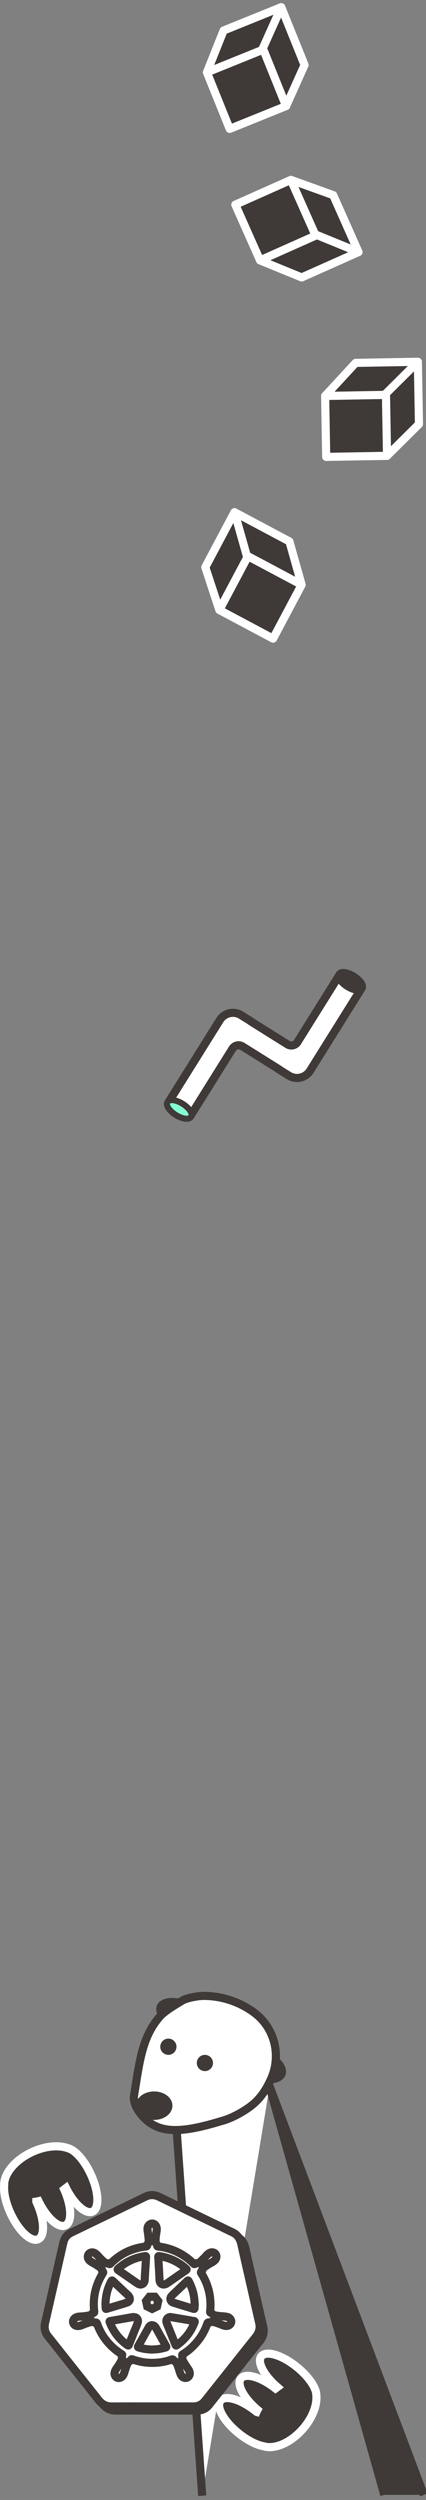 <?xml version="1.0" encoding="UTF-8"?>
<svg width="105px" height="615px" viewBox="0 0 105 615" version="1.1" xmlns="http://www.w3.org/2000/svg" xmlns:xlink="http://www.w3.org/1999/xlink">
    <rect x="0" y="0" width="105" height="615" fill="#808080" stroke="none"/>
    <!-- Generator: Sketch 49 (51002) - http://www.bohemiancoding.com/sketch -->
    <title>Group</title>
    <desc>Created with Sketch.</desc>
    <defs></defs>
    <g id="Welcome" stroke="none" stroke-width="1" fill="none" fill-rule="evenodd">
        <g id="Mobile-Portrait" transform="translate(-255, -82)">
            <g id="Group" transform="translate(256, 83)">
                <g id="Page-1" transform="translate(72.183, 55.183) rotate(66) translate(-72.183, -55.183) translate(60.683, 43.683)">
                    <polygon id="Fill-1" fill="#3F3A37" points="0 23 15 23 15 8 0 8"></polygon>
                    <polygon id="Stroke-2" stroke="#FFFFFF" stroke-width="2" stroke-linecap="round" stroke-linejoin="round" points="0 23 15 23 15 8 0 8"></polygon>
                    <polygon id="Fill-4" fill="#3F3A37" points="7.667 0 0 8 15.334 8 23 0"></polygon>
                    <polygon id="Stroke-5" stroke="#FFFFFF" stroke-width="2" stroke-linecap="round" stroke-linejoin="round" points="23 0 15.333 8 0 8 7.667 0"></polygon>
                    <polygon id="Fill-7" fill="#3F3A37" points="23 0 23 15.333 15 23 15 7.667"></polygon>
                    <polygon id="Stroke-8" stroke="#FFFFFF" stroke-width="2" stroke-linejoin="round" points="23 0 23 15.333 15 23 15 7.667"></polygon>
                </g>
                <g id="Page-1-Copy" transform="translate(61.971, 15.739) rotate(-22) translate(-61.971, -15.739) translate(50.471, 4.239)">
                    <polygon id="Fill-1" fill="#3F3A37" points="0 23 15 23 15 8 0 8"></polygon>
                    <polygon id="Stroke-2" stroke="#FFFFFF" stroke-width="2" stroke-linecap="round" stroke-linejoin="round" points="0 23 15 23 15 8 0 8"></polygon>
                    <polygon id="Fill-4" fill="#3F3A37" points="7.667 0 0 8 15.334 8 23 0"></polygon>
                    <polygon id="Stroke-5" stroke="#FFFFFF" stroke-width="2" stroke-linecap="round" stroke-linejoin="round" points="23 0 15.333 8 0 8 7.667 0"></polygon>
                    <polygon id="Fill-7" fill="#3F3A37" points="23 0 23 15.333 15 23 15 7.667"></polygon>
                    <polygon id="Stroke-8" stroke="#FFFFFF" stroke-width="2" stroke-linejoin="round" points="23 0 23 15.333 15 23 15 7.667"></polygon>
                </g>
                <g id="Page-1-Copy-3" transform="translate(61.553, 140.553) rotate(-62) translate(-61.553, -140.553) translate(50.053, 129.053)">
                    <polygon id="Fill-1" fill="#3F3A37" points="0 23 15 23 15 8 0 8"></polygon>
                    <polygon id="Stroke-2" stroke="#FFFFFF" stroke-width="2" stroke-linecap="round" stroke-linejoin="round" points="0 23 15 23 15 8 0 8"></polygon>
                    <polygon id="Fill-4" fill="#3F3A37" points="7.667 0 0 8 15.334 8 23 0"></polygon>
                    <polygon id="Stroke-5" stroke="#FFFFFF" stroke-width="2" stroke-linecap="round" stroke-linejoin="round" points="23 0 15.333 8 0 8 7.667 0"></polygon>
                    <polygon id="Fill-7" fill="#3F3A37" points="23 0 23 15.333 15 23 15 7.667"></polygon>
                    <polygon id="Stroke-8" stroke="#FFFFFF" stroke-width="2" stroke-linejoin="round" points="23 0 23 15.333 15 23 15 7.667"></polygon>
                </g>
                <g id="Page-1-Copy-4" transform="translate(90.699, 99.699) rotate(-1) translate(-90.699, -99.699) translate(79.199, 88.199)">
                    <polygon id="Fill-1" fill="#3F3A37" points="0 23 15 23 15 8 0 8"></polygon>
                    <polygon id="Stroke-2" stroke="#FFFFFF" stroke-width="2" stroke-linecap="round" stroke-linejoin="round" points="0 23 15 23 15 8 0 8"></polygon>
                    <polygon id="Fill-4" fill="#3F3A37" points="7.667 0 0 8 15.334 8 23 0"></polygon>
                    <polygon id="Stroke-5" stroke="#FFFFFF" stroke-width="2" stroke-linecap="round" stroke-linejoin="round" points="23 0 15.333 8 0 8 7.667 0"></polygon>
                    <polygon id="Fill-7" fill="#3F3A37" points="23 0 23 15.333 15 23 15 7.667"></polygon>
                    <polygon id="Stroke-8" stroke="#FFFFFF" stroke-width="2" stroke-linejoin="round" points="23 0 23 15.333 15 23 15 7.667"></polygon>
                </g>
                <g id="Page-1" transform="translate(63.942, 256.531) rotate(117) translate(-63.942, -256.531) translate(38.442, 241.531)">
                    <path d="M48.355,29.676 C47.603,29.61 47.122,28.134 47.276,26.385 C47.429,24.637 48.162,23.268 48.914,23.334 C49.666,23.401 50.147,24.876 49.994,26.625 C49.839,28.373 49.107,29.742 48.355,29.676" id="Fill-1" fill="#FFFFFF"></path>
                    <path d="M48.355,29.676 C47.603,29.61 47.122,28.134 47.276,26.385 C47.429,24.637 48.162,23.268 48.914,23.334 C49.666,23.401 50.147,24.876 49.994,26.625 C49.839,28.373 49.107,29.742 48.355,29.676 Z" id="Stroke-3" stroke="#3F3A37" stroke-width="2" stroke-linecap="round" stroke-linejoin="round"></path>
                    <path d="M48.355,29.676 L24.501,27.576 C22.427,27.393 20.874,25.54 21.056,23.465 L21.322,20.449 C21.317,20.503 21.321,20.567 21.334,20.623 L22.269,9.996 C22.278,9.896 22.279,9.787 22.268,9.695 C22.198,8.84 21.529,8.142 20.65,8.065 L1.109,6.344 C1.861,6.41 2.592,5.041 2.747,3.293 C2.901,1.544 2.418,0.069 1.667,0.003 L25.521,2.102 C27.595,2.285 29.149,4.138 28.966,6.213 L28.701,9.23 C28.706,9.175 28.702,9.111 28.688,9.055 L27.752,19.681 C27.744,19.781 27.744,19.891 27.753,19.983 C27.825,20.839 28.494,21.536 29.373,21.614 L48.914,23.334 C48.162,23.268 47.429,24.637 47.276,26.385 C47.122,28.134 47.603,29.61 48.355,29.676" id="Fill-5" fill="#FFFFFF"></path>
                    <path d="M48.355,29.676 L24.501,27.576 C22.427,27.393 20.874,25.54 21.056,23.465 L21.322,20.449 C21.317,20.503 21.321,20.567 21.334,20.623 L22.269,9.996 C22.278,9.896 22.279,9.787 22.268,9.695 C22.198,8.84 21.529,8.142 20.65,8.065 L1.109,6.344 C1.861,6.41 2.592,5.041 2.747,3.293 C2.901,1.544 2.418,0.069 1.667,0.003 L25.521,2.102 C27.595,2.285 29.149,4.138 28.966,6.213 L28.701,9.23 C28.706,9.175 28.702,9.111 28.688,9.055 L27.752,19.681 C27.744,19.781 27.744,19.891 27.753,19.983 C27.825,20.839 28.494,21.536 29.373,21.614 L48.914,23.334 C48.162,23.268 47.429,24.637 47.276,26.385 C47.122,28.134 47.603,29.61 48.355,29.676 Z" id="Stroke-7" stroke="#3F3A37" stroke-width="2" stroke-linecap="round" stroke-linejoin="round"></path>
                    <path d="M48.355,29.676 C47.603,29.61 47.122,28.134 47.276,26.385 C47.429,24.637 48.162,23.268 48.914,23.334 C49.666,23.401 50.147,24.876 49.994,26.625 C49.839,28.373 49.107,29.742 48.355,29.676" id="Fill-9" fill="#86FED4"></path>
                    <path d="M48.355,29.676 C47.603,29.61 47.122,28.134 47.276,26.385 C47.429,24.637 48.162,23.268 48.914,23.334 C49.666,23.401 50.147,24.876 49.994,26.625 C49.839,28.373 49.107,29.742 48.355,29.676 Z" id="Stroke-11" stroke="#3F3A37"></path>
                    <path d="M1.109,6.344 C0.357,6.278 -0.125,4.802 0.029,3.054 C0.183,1.305 0.915,-0.064 1.667,0.003 C2.419,0.069 2.901,1.544 2.747,3.293 C2.592,5.041 1.861,6.41 1.109,6.344" id="Fill-13" fill="#3F3A37"></path>
                    <path d="M1.109,6.344 C0.357,6.278 -0.125,4.802 0.029,3.054 C0.183,1.305 0.915,-0.064 1.667,0.003 C2.419,0.069 2.901,1.544 2.747,3.293 C2.592,5.041 1.861,6.41 1.109,6.344 Z" id="Stroke-15" stroke="#3F3A37" stroke-width="2"></path>
                </g>
                <g id="Page-1" transform="translate(0, 490)">
                    <path d="M21.812,53.055 C20.138,53.835 17.267,51.266 15.277,47.266 C15.131,47.38 14.979,47.5 14.827,47.614 C16.672,51.755 16.811,55.667 15.119,56.46 C13.414,57.253 10.491,54.595 8.495,50.499 C8.311,50.544 8.134,50.582 7.956,50.607 C7.956,50.613 7.963,50.62 7.963,50.626 C9.959,54.913 10.162,59.047 8.419,59.859 C6.669,60.677 3.64,57.861 1.643,53.575 C0.42,50.956 -0.132,48.394 0.027,46.613 C-0.081,43.791 2.645,40.392 6.847,38.432 C10.112,36.904 13.445,36.626 15.759,37.468 C15.797,37.475 15.829,37.488 15.86,37.501 C17.584,38.002 19.79,40.456 21.355,43.822 C23.353,48.103 23.562,52.237 21.812,53.055" id="Fill-1" fill="#3F3A37"></path>
                    <path d="M21.812,53.055 C20.138,53.835 17.267,51.266 15.277,47.266 C15.131,47.38 14.979,47.5 14.827,47.614 C16.672,51.755 16.811,55.667 15.119,56.46 C13.414,57.253 10.491,54.595 8.495,50.499 C8.311,50.544 8.134,50.582 7.956,50.607 C7.956,50.613 7.963,50.62 7.963,50.626 C9.959,54.913 10.162,59.047 8.419,59.859 C6.669,60.677 3.64,57.861 1.643,53.575 C0.42,50.956 -0.132,48.394 0.027,46.613 C-0.081,43.791 2.645,40.392 6.847,38.432 C10.112,36.904 13.445,36.626 15.759,37.468 C15.797,37.475 15.829,37.488 15.86,37.501 C17.584,38.002 19.79,40.456 21.355,43.822 C23.353,48.103 23.562,52.237 21.812,53.055 Z" id="Stroke-3" stroke="#FFFFFF" stroke-width="2"></path>
                    <path d="M63.447,88.603 C62.256,89.985 63.999,93.345 67.358,96.236 C67.21,96.345 67.054,96.458 66.903,96.573 C63.371,93.785 59.617,92.664 58.41,94.061 C57.199,95.471 59.015,98.901 62.464,101.822 C62.374,101.984 62.29,102.142 62.22,102.303 C62.214,102.301 62.209,102.294 62.203,102.293 C58.569,99.323 54.616,98.087 53.378,99.527 C52.131,100.972 54.072,104.544 57.706,107.513 C59.925,109.33 62.263,110.498 64.031,110.8 C66.736,111.615 70.737,109.901 73.726,106.429 C76.054,103.733 77.19,100.657 76.974,98.259 C76.978,98.221 76.974,98.189 76.97,98.156 C76.932,96.401 75.127,93.698 72.273,91.369 C68.645,88.401 64.694,87.158 63.447,88.603" id="Fill-5" fill="#3F3A37"></path>
                    <path d="M63.447,88.603 C62.256,89.985 63.999,93.345 67.358,96.236 C67.21,96.345 67.054,96.458 66.903,96.573 C63.371,93.785 59.617,92.664 58.41,94.061 C57.199,95.471 59.015,98.901 62.464,101.822 C62.374,101.984 62.29,102.142 62.22,102.303 C62.214,102.301 62.209,102.294 62.203,102.293 C58.569,99.323 54.616,98.087 53.378,99.527 C52.131,100.972 54.072,104.544 57.706,107.513 C59.925,109.33 62.263,110.498 64.031,110.8 C66.736,111.615 70.737,109.901 73.726,106.429 C76.054,103.733 77.19,100.657 76.974,98.259 C76.978,98.221 76.974,98.189 76.97,98.156 C76.932,96.401 75.127,93.698 72.273,91.369 C68.645,88.401 64.694,87.158 63.447,88.603 Z" id="Stroke-7" stroke="#FFFFFF" stroke-width="2"></path>
                    <g id="Group-12" transform="translate(42, 21)">
                        <polyline id="Fill-9" fill="#FFFFFF" points="6.835 101.952 0.546 11.997 23.547 0.693"></polyline>
                        <polyline id="Stroke-11" stroke="#3F3A37" stroke-width="2" stroke-linejoin="round" points="6.835 101.952 0.546 11.997 23.547 0.693"></polyline>
                    </g>
                    <path d="M66.999,15.007 C66.98,16.933 66.547,18.872 65.682,20.691 C65.6,20.873 65.51,21.055 65.421,21.231 C64.143,23.815 62.68,25.904 59.869,27.781 C56.295,30.164 53.724,30.742 53.719,30.742 C44.197,33.634 38.658,34.079 34.637,30.114 C32.73,28.232 31.782,26.13 32.042,24.518 C33.366,16.311 34.002,10.038 38.454,5.019 L38.473,5 C39.662,3.67 42.467,2.026 43.994,1.117 C44.058,1.079 44.127,1.041 44.204,1.004 C45.183,0.539 47.498,0 49.267,0 C53.788,0 58.311,1.562 61.809,4.234 C65.25,6.857 67.056,10.897 66.999,15.007" id="Fill-13" fill="#FFFFFF"></path>
                    <path d="M66.999,15.007 C66.98,16.933 66.547,18.872 65.682,20.691 C65.6,20.873 65.51,21.055 65.421,21.231 C64.143,23.815 62.68,25.904 59.869,27.781 C56.295,30.164 53.724,30.742 53.719,30.742 C44.197,33.634 38.658,34.079 34.637,30.114 C32.73,28.232 31.782,26.13 32.042,24.518 C33.366,16.311 34.002,10.038 38.454,5.019 L38.473,5 C39.662,3.67 42.467,2.026 43.994,1.117 C44.058,1.079 44.127,1.041 44.204,1.004 C45.183,0.539 47.498,0 49.267,0 C53.788,0 58.311,1.562 61.809,4.234 C65.25,6.857 67.056,10.897 66.999,15.007 Z" id="Stroke-15" stroke="#3F3A37" stroke-width="2" stroke-linejoin="round"></path>
                    <path d="M44,1.381 C43.929,1.414 43.864,1.449 43.804,1.483 C42.383,2.307 39.771,3.795 38.664,5 C38.048,4.148 37.828,3.273 38.142,2.529 C38.77,1.045 41.287,0.597 44,1.381" id="Fill-17" fill="#3F3A37"></path>
                    <path d="M44,1.381 C43.929,1.414 43.864,1.449 43.804,1.483 C42.383,2.307 39.771,3.795 38.664,5 C38.048,4.148 37.828,3.273 38.142,2.529 C38.77,1.045 41.287,0.597 44,1.381 Z" id="Stroke-19" stroke="#3F3A37"></path>
                    <path d="M68.853,19.374 C68.381,20.533 66.869,21.1 65,20.985 C65.085,20.817 65.17,20.642 65.248,20.466 C66.07,18.717 66.482,16.853 66.5,15 C68.393,16.303 69.397,18.041 68.853,19.374" id="Fill-21" fill="#3F3A37"></path>
                    <path d="M68.853,19.374 C68.381,20.533 66.869,21.1 65,20.985 C65.085,20.817 65.17,20.642 65.248,20.466 C66.07,18.717 66.482,16.853 66.5,15 C68.393,16.303 69.397,18.041 68.853,19.374 Z" id="Stroke-23" stroke="#3F3A37"></path>
                    <path d="M42,12.5 C42,13.328 41.328,14 40.5,14 C39.671,14 39,13.328 39,12.5 C39,11.671 39.671,11 40.5,11 C41.328,11 42,11.671 42,12.5" id="Fill-25" fill="#3F3A37"></path>
                    <path d="M42,12.5 C42,13.328 41.328,14 40.5,14 C39.671,14 39,13.328 39,12.5 C39,11.671 39.671,11 40.5,11 C41.328,11 42,11.671 42,12.5 Z" id="Stroke-27" stroke="#3F3A37"></path>
                    <path d="M41,27 C41,28.657 39.209,30 37,30 C34.791,30 33,28.657 33,27 C33,25.343 34.791,24 37,24 C39.209,24 41,25.343 41,27" id="Fill-29" fill="#3F3A37"></path>
                    <path d="M41,27 C41,28.657 39.209,30 37,30 C34.791,30 33,28.657 33,27 C33,25.343 34.791,24 37,24 C39.209,24 41,25.343 41,27 Z" id="Stroke-31" stroke="#3F3A37"></path>
                    <path d="M51,16.5 C51,17.328 50.328,18 49.5,18 C48.672,18 48,17.328 48,16.5 C48,15.671 48.672,15 49.5,15 C50.328,15 51,15.671 51,16.5" id="Fill-33" fill="#3F3A37"></path>
                    <path d="M51,16.5 C51,17.328 50.328,18 49.5,18 C48.672,18 48,17.328 48,16.5 C48,15.671 48.672,15 49.5,15 C50.328,15 51,15.671 51,16.5 Z" id="Stroke-35" stroke="#3F3A37"></path>
                    <g id="Group-40" transform="translate(65, 21)">
                        <polyline id="Fill-37" fill="#3F3A37" points="38.467 101.745 0.249 0.693 28.717 101.745"></polyline>
                        <polyline id="Stroke-39" stroke="#3F3A37" stroke-width="2" stroke-linejoin="round" points="38.467 101.745 0.249 0.693 28.717 101.745"></polyline>
                    </g>
                    <path d="M37.46,101.993 C34.157,101.993 30.854,101.978 27.551,102 C26.168,102.009 25.114,101.459 24.265,100.37 C22.538,98.155 20.776,95.969 19.029,93.77 C17.222,91.498 15.414,89.226 13.608,86.954 C13.041,86.242 12.491,85.515 11.906,84.818 C11.06,83.809 10.827,82.684 11.121,81.404 C12.421,75.748 13.704,70.089 14.993,64.431 C15.209,63.485 15.414,62.536 15.644,61.594 C15.906,60.522 16.54,59.733 17.523,59.255 C20.522,57.796 23.528,56.351 26.532,54.899 C29.628,53.403 32.726,51.908 35.821,50.406 C36.951,49.858 38.062,49.867 39.195,50.417 C44.578,53.025 49.965,55.622 55.352,58.223 C55.947,58.51 56.537,58.814 57.142,59.077 C58.456,59.649 59.169,60.655 59.478,62.054 C60.425,66.337 61.414,70.61 62.387,74.885 C62.885,77.075 63.376,79.265 63.889,81.451 C64.211,82.821 63.812,83.956 62.946,85.02 C61.095,87.292 59.29,89.602 57.464,91.896 C55.568,94.279 53.671,96.661 51.773,99.043 C51.36,99.563 50.949,100.084 50.535,100.603 C49.809,101.515 48.86,101.984 47.709,101.989 C44.293,102 40.876,101.993 37.46,101.993" id="Fill-41" fill="#3F3A37"></path>
                    <path d="M37.46,101.993 C34.157,101.993 30.854,101.978 27.551,102 C26.168,102.009 25.114,101.459 24.265,100.37 C22.538,98.155 20.776,95.969 19.029,93.77 C17.222,91.498 15.414,89.226 13.608,86.954 C13.041,86.242 12.491,85.515 11.906,84.818 C11.06,83.809 10.827,82.684 11.121,81.404 C12.421,75.748 13.704,70.089 14.993,64.431 C15.209,63.485 15.414,62.536 15.644,61.594 C15.906,60.522 16.54,59.733 17.523,59.255 C20.522,57.796 23.528,56.351 26.532,54.899 C29.628,53.403 32.726,51.908 35.821,50.406 C36.951,49.858 38.062,49.867 39.195,50.417 C44.578,53.025 49.965,55.622 55.352,58.223 C55.947,58.51 56.537,58.814 57.142,59.077 C58.456,59.649 59.169,60.655 59.478,62.054 C60.425,66.337 61.414,70.61 62.387,74.885 C62.885,77.075 63.376,79.265 63.889,81.451 C64.211,82.821 63.812,83.956 62.946,85.02 C61.095,87.292 59.29,89.602 57.464,91.896 C55.568,94.279 53.671,96.661 51.773,99.043 C51.36,99.563 50.949,100.084 50.535,100.603 C49.809,101.515 48.86,101.984 47.709,101.989 C44.293,102 40.876,101.993 37.46,101.993 Z" id="Stroke-43" stroke="#3F3A37" stroke-width="2"></path>
                    <path d="M36.654,61.217 C36.63,60.31 36.502,59.569 36.392,58.823 C36.317,58.313 36.306,57.802 36.693,57.382 C37.27,56.757 38.182,56.921 38.513,57.709 C38.714,58.186 38.633,58.672 38.552,59.156 C38.426,59.91 38.326,60.664 38.347,61.431 C38.35,61.586 38.361,61.74 38.457,61.861 C38.61,62.056 38.744,62.248 38.758,62.512 C38.766,62.651 38.918,62.651 39.029,62.663 C41.667,62.95 44.033,63.917 46.153,65.497 C46.707,65.91 47.216,66.373 47.711,66.852 C47.853,66.989 47.96,67.027 48.117,66.889 C48.198,66.816 48.294,66.731 48.417,66.749 C48.916,66.828 49.239,66.517 49.554,66.223 C50,65.803 50.439,65.375 50.843,64.91 C51.129,64.582 51.452,64.285 51.876,64.141 C52.379,63.971 52.914,64.148 53.18,64.558 C53.436,64.955 53.374,65.55 53.039,65.927 C52.746,66.257 52.377,66.484 51.993,66.691 C51.376,67.024 50.792,67.404 50.239,67.835 C50.031,67.998 49.864,68.183 49.861,68.466 C49.859,68.628 49.74,68.718 49.634,68.807 C49.493,68.925 49.479,69.026 49.583,69.188 C50.62,70.781 51.306,72.515 51.647,74.383 C51.907,75.8 51.945,77.225 51.784,78.655 C51.763,78.836 51.811,78.921 51.98,78.953 C52.064,78.97 52.158,78.991 52.204,79.064 C52.551,79.616 53.143,79.597 53.681,79.698 C54.397,79.832 55.132,79.784 55.846,79.931 C56.136,79.99 56.41,80.087 56.625,80.306 C56.949,80.633 57.095,81.008 56.935,81.462 C56.796,81.858 56.355,82.168 55.905,82.189 C55.489,82.209 55.101,82.086 54.724,81.931 C54.025,81.644 53.32,81.373 52.58,81.207 C52.307,81.146 52.036,81.129 51.787,81.295 C51.704,81.35 51.611,81.373 51.517,81.345 C51.251,81.268 51.162,81.407 51.083,81.636 C50.286,83.958 48.949,85.931 47.141,87.588 C46.521,88.156 45.852,88.665 45.128,89.099 C44.927,89.219 44.821,89.338 44.947,89.569 C44.989,89.646 45.004,89.735 44.975,89.817 C44.852,90.17 44.964,90.482 45.127,90.791 C45.458,91.417 45.837,92.013 46.251,92.589 C46.466,92.888 46.659,93.203 46.74,93.569 C46.872,94.164 46.599,94.718 46.084,94.919 C45.598,95.109 44.997,94.882 44.691,94.386 C44.482,94.046 44.357,93.671 44.246,93.289 C44.048,92.609 43.819,91.941 43.507,91.304 C43.394,91.073 43.238,90.895 42.985,90.818 C42.868,90.782 42.781,90.713 42.741,90.601 C42.66,90.375 42.523,90.377 42.32,90.452 C41.116,90.893 39.867,91.15 38.591,91.234 C36.629,91.365 34.707,91.139 32.845,90.481 C32.774,90.456 32.7,90.436 32.631,90.405 C32.485,90.339 32.374,90.362 32.312,90.518 C32.241,90.698 32.107,90.799 31.925,90.856 C31.742,90.913 31.633,91.06 31.545,91.22 C31.182,91.887 30.976,92.614 30.747,93.332 C30.605,93.781 30.489,94.242 30.147,94.595 C29.742,95.012 29.182,95.118 28.76,94.861 C28.304,94.583 28.113,94.025 28.293,93.469 C28.405,93.125 28.59,92.819 28.801,92.526 C29.241,91.912 29.645,91.276 29.973,90.593 C30.08,90.372 30.139,90.152 30.048,89.914 C29.993,89.772 29.998,89.632 30.074,89.505 C30.198,89.296 30.102,89.196 29.922,89.085 C28.87,88.439 27.928,87.658 27.075,86.767 C25.671,85.3 24.63,83.61 23.953,81.7 C23.862,81.444 23.776,81.264 23.463,81.382 C23.388,81.41 23.309,81.381 23.246,81.339 C22.932,81.133 22.603,81.175 22.265,81.264 C21.596,81.441 20.949,81.675 20.311,81.939 C19.891,82.112 19.461,82.257 18.994,82.198 C18.509,82.137 18.146,81.824 18.029,81.367 C17.925,80.963 18.108,80.502 18.486,80.233 C18.871,79.958 19.322,79.895 19.776,79.872 C20.551,79.832 21.319,79.75 22.076,79.584 C22.327,79.529 22.541,79.42 22.68,79.199 C22.769,79.059 22.901,79 23.051,78.964 C23.21,78.926 23.248,78.841 23.229,78.675 C22.828,75.287 23.524,72.14 25.339,69.246 C25.463,69.048 25.52,68.906 25.279,68.767 C25.197,68.719 25.145,68.628 25.138,68.53 C25.111,68.136 24.837,67.915 24.554,67.707 C24.007,67.302 23.429,66.943 22.83,66.62 C22.455,66.417 22.094,66.189 21.851,65.825 C21.555,65.385 21.579,64.834 21.897,64.456 C22.197,64.102 22.746,63.99 23.22,64.205 C23.698,64.42 24.032,64.812 24.372,65.191 C24.832,65.707 25.324,66.187 25.877,66.602 C26.065,66.743 26.271,66.836 26.51,66.781 C26.677,66.742 26.781,66.842 26.892,66.923 C27.013,67.012 27.097,67.002 27.205,66.89 C29.469,64.579 32.205,63.192 35.408,62.719 C35.52,62.702 35.632,62.676 35.744,62.672 C36.033,62.661 36.301,62.636 36.29,62.243 C36.288,62.2 36.309,62.144 36.34,62.114 C36.636,61.82 36.682,61.455 36.654,61.217" id="Fill-45" fill="#3F3A37"></path>
                    <path d="M36.654,61.217 C36.63,60.31 36.502,59.569 36.392,58.823 C36.317,58.313 36.306,57.802 36.693,57.382 C37.27,56.757 38.182,56.921 38.513,57.709 C38.714,58.186 38.633,58.672 38.552,59.156 C38.426,59.91 38.326,60.664 38.347,61.431 C38.35,61.586 38.361,61.74 38.457,61.861 C38.61,62.056 38.744,62.248 38.758,62.512 C38.766,62.651 38.918,62.651 39.029,62.663 C41.667,62.95 44.033,63.917 46.153,65.497 C46.707,65.91 47.216,66.373 47.711,66.852 C47.853,66.989 47.96,67.027 48.117,66.889 C48.198,66.816 48.294,66.731 48.417,66.749 C48.916,66.828 49.239,66.517 49.554,66.223 C50,65.803 50.439,65.375 50.843,64.91 C51.129,64.582 51.452,64.285 51.876,64.141 C52.379,63.971 52.914,64.148 53.18,64.558 C53.436,64.955 53.374,65.55 53.039,65.927 C52.746,66.257 52.377,66.484 51.993,66.691 C51.376,67.024 50.792,67.404 50.239,67.835 C50.031,67.998 49.864,68.183 49.861,68.466 C49.859,68.628 49.74,68.718 49.634,68.807 C49.493,68.925 49.479,69.026 49.583,69.188 C50.62,70.781 51.306,72.515 51.647,74.383 C51.907,75.8 51.945,77.225 51.784,78.655 C51.763,78.836 51.811,78.921 51.98,78.953 C52.064,78.97 52.158,78.991 52.204,79.064 C52.551,79.616 53.143,79.597 53.681,79.698 C54.397,79.832 55.132,79.784 55.846,79.931 C56.136,79.99 56.41,80.087 56.625,80.306 C56.949,80.633 57.095,81.008 56.935,81.462 C56.796,81.858 56.355,82.168 55.905,82.189 C55.489,82.209 55.101,82.086 54.724,81.931 C54.025,81.644 53.32,81.373 52.58,81.207 C52.307,81.146 52.036,81.129 51.787,81.295 C51.704,81.35 51.611,81.373 51.517,81.345 C51.251,81.268 51.162,81.407 51.083,81.636 C50.286,83.958 48.949,85.931 47.141,87.588 C46.521,88.156 45.852,88.665 45.128,89.099 C44.927,89.219 44.821,89.338 44.947,89.569 C44.989,89.646 45.004,89.735 44.975,89.817 C44.852,90.17 44.964,90.482 45.127,90.791 C45.458,91.417 45.837,92.013 46.251,92.589 C46.466,92.888 46.659,93.203 46.74,93.569 C46.872,94.164 46.599,94.718 46.084,94.919 C45.598,95.109 44.997,94.882 44.691,94.386 C44.482,94.046 44.357,93.671 44.246,93.289 C44.048,92.609 43.819,91.941 43.507,91.304 C43.394,91.073 43.238,90.895 42.985,90.818 C42.868,90.782 42.781,90.713 42.741,90.601 C42.66,90.375 42.523,90.377 42.32,90.452 C41.116,90.893 39.867,91.15 38.591,91.234 C36.629,91.365 34.707,91.139 32.845,90.481 C32.774,90.456 32.7,90.436 32.631,90.405 C32.485,90.339 32.374,90.362 32.312,90.518 C32.241,90.698 32.107,90.799 31.925,90.856 C31.742,90.913 31.633,91.06 31.545,91.22 C31.182,91.887 30.976,92.614 30.747,93.332 C30.605,93.781 30.489,94.242 30.147,94.595 C29.742,95.012 29.182,95.118 28.76,94.861 C28.304,94.583 28.113,94.025 28.293,93.469 C28.405,93.125 28.59,92.819 28.801,92.526 C29.241,91.912 29.645,91.276 29.973,90.593 C30.08,90.372 30.139,90.152 30.048,89.914 C29.993,89.772 29.998,89.632 30.074,89.505 C30.198,89.296 30.102,89.196 29.922,89.085 C28.87,88.439 27.928,87.658 27.075,86.767 C25.671,85.3 24.63,83.61 23.953,81.7 C23.862,81.444 23.776,81.264 23.463,81.382 C23.388,81.41 23.309,81.381 23.246,81.339 C22.932,81.133 22.603,81.175 22.265,81.264 C21.596,81.441 20.949,81.675 20.311,81.939 C19.891,82.112 19.461,82.257 18.994,82.198 C18.509,82.137 18.146,81.824 18.029,81.367 C17.925,80.963 18.108,80.502 18.486,80.233 C18.871,79.958 19.322,79.895 19.776,79.872 C20.551,79.832 21.319,79.75 22.076,79.584 C22.327,79.529 22.541,79.42 22.68,79.199 C22.769,79.059 22.901,79 23.051,78.964 C23.21,78.926 23.248,78.841 23.229,78.675 C22.828,75.287 23.524,72.14 25.339,69.246 C25.463,69.048 25.52,68.906 25.279,68.767 C25.197,68.719 25.145,68.628 25.138,68.53 C25.111,68.136 24.837,67.915 24.554,67.707 C24.007,67.302 23.429,66.943 22.83,66.62 C22.455,66.417 22.094,66.189 21.851,65.825 C21.555,65.385 21.579,64.834 21.897,64.456 C22.197,64.102 22.746,63.99 23.22,64.205 C23.698,64.42 24.032,64.812 24.372,65.191 C24.832,65.707 25.324,66.187 25.877,66.602 C26.065,66.743 26.271,66.836 26.51,66.781 C26.677,66.742 26.781,66.842 26.892,66.923 C27.013,67.012 27.097,67.002 27.205,66.89 C29.469,64.579 32.205,63.192 35.408,62.719 C35.52,62.702 35.632,62.676 35.744,62.672 C36.033,62.661 36.301,62.636 36.29,62.243 C36.288,62.2 36.309,62.144 36.34,62.114 C36.636,61.82 36.682,61.455 36.654,61.217 Z" id="Stroke-47" stroke="#3F3A37" stroke-width="2"></path>
                    <path d="M41,80.993 C41.004,80.4 41.537,79.916 42.115,80.012 C43.745,80.281 45.373,80.564 47.002,80.842 C47.251,80.884 47.498,80.952 47.748,80.968 C48.053,80.989 48.031,81.124 47.941,81.351 C47.533,82.381 47.018,83.349 46.36,84.233 C45.582,85.279 44.66,86.17 43.598,86.913 C43.421,87.036 43.341,87.05 43.247,86.815 C42.564,85.1 41.868,83.392 41.176,81.681 C41.087,81.46 41,81.238 41,80.993" id="Fill-49" fill="#3F3A37"></path>
                    <path d="M41,80.993 C41.004,80.4 41.537,79.916 42.115,80.012 C43.745,80.281 45.373,80.564 47.002,80.842 C47.251,80.884 47.498,80.952 47.748,80.968 C48.053,80.989 48.031,81.124 47.941,81.351 C47.533,82.381 47.018,83.349 46.36,84.233 C45.582,85.279 44.66,86.17 43.598,86.913 C43.421,87.036 43.341,87.05 43.247,86.815 C42.564,85.1 41.868,83.392 41.176,81.681 C41.087,81.46 41,81.238 41,80.993 Z" id="Stroke-51" stroke="#3F3A37" stroke-width="2"></path>
                    <path d="M36.998,66.34 C36.899,67.921 36.803,69.473 36.706,71.024 C36.684,71.39 36.712,71.757 36.634,72.121 C36.469,72.883 35.742,73.235 35.058,72.83 C34.485,72.492 33.952,72.09 33.404,71.712 C32.333,70.974 31.266,70.229 30.189,69.497 C29.975,69.351 29.919,69.268 30.145,69.066 C32.021,67.382 34.226,66.384 36.736,66.007 C37.085,65.955 36.981,66.201 36.998,66.34" id="Fill-53" fill="#3F3A37"></path>
                    <path d="M36.998,66.34 C36.899,67.921 36.803,69.473 36.706,71.024 C36.684,71.39 36.712,71.757 36.634,72.121 C36.469,72.883 35.742,73.235 35.058,72.83 C34.485,72.492 33.952,72.09 33.404,71.712 C32.333,70.974 31.266,70.229 30.189,69.497 C29.975,69.351 29.919,69.268 30.145,69.066 C32.021,67.382 34.226,66.384 36.736,66.007 C37.085,65.955 36.981,66.201 36.998,66.34 Z" id="Stroke-55" stroke="#3F3A37" stroke-width="2"></path>
                    <path d="M26,76.847 C26.04,74.762 26.51,72.889 27.455,71.152 C27.551,70.976 27.622,70.949 27.774,71.092 C28.74,72.006 29.717,72.908 30.681,73.824 C31.045,74.171 31.451,74.473 31.759,74.883 C32.193,75.46 32.028,76.158 31.365,76.412 C30.794,76.631 30.2,76.786 29.615,76.964 C28.53,77.296 27.445,77.627 26.359,77.954 C26.069,78.041 26.055,78.026 26.042,77.715 C26.029,77.396 26.011,77.077 26,76.847" id="Fill-57" fill="#3F3A37"></path>
                    <path d="M26,76.847 C26.04,74.762 26.51,72.889 27.455,71.152 C27.551,70.976 27.622,70.949 27.774,71.092 C28.74,72.006 29.717,72.908 30.681,73.824 C31.045,74.171 31.451,74.473 31.759,74.883 C32.193,75.46 32.028,76.158 31.365,76.412 C30.794,76.631 30.2,76.786 29.615,76.964 C28.53,77.296 27.445,77.627 26.359,77.954 C26.069,78.041 26.055,78.026 26.042,77.715 C26.029,77.396 26.011,77.077 26,76.847 Z" id="Stroke-59" stroke="#3F3A37" stroke-width="2"></path>
                    <path d="M48.998,77.002 C48.98,77.255 48.945,77.509 48.947,77.763 C48.947,77.989 48.884,78.039 48.677,77.974 C47.676,77.661 46.671,77.361 45.667,77.055 C45.084,76.877 44.5,76.7 43.918,76.519 C43.79,76.479 43.663,76.432 43.542,76.373 C42.965,76.088 42.819,75.354 43.25,74.86 C43.711,74.332 44.248,73.889 44.748,73.405 C45.544,72.634 46.359,71.884 47.158,71.116 C47.316,70.963 47.39,70.945 47.506,71.161 C48.363,72.776 48.876,74.495 48.947,76.352 C48.955,76.569 49.011,76.782 48.998,77.002" id="Fill-61" fill="#3F3A37"></path>
                    <path d="M48.998,77.002 C48.98,77.255 48.945,77.509 48.947,77.763 C48.947,77.989 48.884,78.039 48.677,77.974 C47.676,77.661 46.671,77.361 45.667,77.055 C45.084,76.877 44.5,76.7 43.918,76.519 C43.79,76.479 43.663,76.432 43.542,76.373 C42.965,76.088 42.819,75.354 43.25,74.86 C43.711,74.332 44.248,73.889 44.748,73.405 C45.544,72.634 46.359,71.884 47.158,71.116 C47.316,70.963 47.39,70.945 47.506,71.161 C48.363,72.776 48.876,74.495 48.947,76.352 C48.955,76.569 49.011,76.782 48.998,77.002 Z" id="Stroke-63" stroke="#3F3A37" stroke-width="2"></path>
                    <path d="M37.477,88 C36.356,87.956 35.251,87.821 34.177,87.479 C33.967,87.413 33.967,87.334 34.058,87.17 C34.926,85.623 35.782,84.07 36.657,82.528 C37.068,81.805 37.917,81.829 38.37,82.573 C38.681,83.083 38.96,83.612 39.251,84.133 C39.811,85.135 40.364,86.142 40.933,87.14 C41.059,87.36 41.006,87.439 40.781,87.5 C39.871,87.748 38.951,87.945 38.001,87.958 C37.826,87.96 37.652,87.985 37.477,88" id="Fill-65" fill="#3F3A37"></path>
                    <path d="M37.477,88 C36.356,87.956 35.251,87.821 34.177,87.479 C33.967,87.413 33.967,87.334 34.058,87.17 C34.926,85.623 35.782,84.07 36.657,82.528 C37.068,81.805 37.917,81.829 38.37,82.573 C38.681,83.083 38.96,83.612 39.251,84.133 C39.811,85.135 40.364,86.142 40.933,87.14 C41.059,87.36 41.006,87.439 40.781,87.5 C39.871,87.748 38.951,87.945 38.001,87.958 C37.826,87.96 37.652,87.985 37.477,88 Z" id="Stroke-67" stroke="#3F3A37" stroke-width="2"></path>
                    <path d="M32.881,80 C33.699,79.999 34.154,80.575 33.952,81.309 C33.731,82.112 33.356,82.859 33.054,83.633 C32.643,84.688 32.205,85.731 31.791,86.784 C31.695,87.028 31.61,87.06 31.395,86.906 C29.422,85.493 27.973,83.653 27.079,81.356 C26.949,81.02 26.954,81.021 27.296,80.961 C29.078,80.649 30.86,80.335 32.642,80.023 C32.747,80.004 32.856,80.002 32.881,80" id="Fill-69" fill="#3F3A37"></path>
                    <path d="M32.881,80 C33.699,79.999 34.154,80.575 33.952,81.309 C33.731,82.112 33.356,82.859 33.054,83.633 C32.643,84.688 32.205,85.731 31.791,86.784 C31.695,87.028 31.61,87.06 31.395,86.906 C29.422,85.493 27.973,83.653 27.079,81.356 C26.949,81.02 26.954,81.021 27.296,80.961 C29.078,80.649 30.86,80.335 32.642,80.023 C32.747,80.004 32.856,80.002 32.881,80 Z" id="Stroke-71" stroke="#3F3A37" stroke-width="2"></path>
                    <path d="M39,66.42 C38.996,65.982 39.019,65.968 39.367,66.023 C41.636,66.38 43.648,67.288 45.416,68.717 C45.573,68.843 45.709,68.996 45.871,69.115 C46.066,69.258 46.025,69.352 45.849,69.473 C44.98,70.067 44.116,70.669 43.251,71.268 C42.544,71.758 41.843,72.256 41.128,72.735 C40.525,73.137 39.912,73.074 39.548,72.598 C39.332,72.317 39.329,71.981 39.31,71.656 C39.237,70.405 39.199,69.151 39.102,67.902 C39.061,67.376 39.112,66.845 39,66.42" id="Fill-73" fill="#3F3A37"></path>
                    <path d="M39,66.42 C38.996,65.982 39.019,65.968 39.367,66.023 C41.636,66.38 43.648,67.288 45.416,68.717 C45.573,68.843 45.709,68.996 45.871,69.115 C46.066,69.258 46.025,69.352 45.849,69.473 C44.98,70.067 44.116,70.669 43.251,71.268 C42.544,71.758 41.843,72.256 41.128,72.735 C40.525,73.137 39.912,73.074 39.548,72.598 C39.332,72.317 39.329,71.981 39.31,71.656 C39.237,70.405 39.199,69.151 39.102,67.902 C39.061,67.376 39.112,66.845 39,66.42 Z" id="Stroke-75" stroke="#3F3A37" stroke-width="2"></path>
                    <polygon id="Fill-77" fill="#3F3A37" points="36.832 76 36 77.07 36.297 78.406 37.5 79 38.703 78.406 39 77.07 38.168 76"></polygon>
                    <polygon id="Stroke-79" stroke="#3F3A37" stroke-width="2" points="36.832 76 36 77.07 36.297 78.406 37.5 79 38.703 78.406 39 77.07 38.168 76"></polygon>
                    <path d="M36.46,100.993 C33.157,100.993 29.854,100.978 26.551,101 C25.168,101.009 24.114,100.459 23.265,99.37 C21.538,97.155 19.776,94.969 18.029,92.77 C16.222,90.498 14.414,88.227 12.608,85.955 C12.041,85.242 11.49,84.515 10.905,83.818 C10.06,82.81 9.827,81.684 10.121,80.403 C11.42,74.748 12.704,69.089 13.993,63.431 C14.209,62.485 14.414,61.536 14.644,60.594 C14.906,59.522 15.54,58.733 16.523,58.254 C19.522,56.796 22.528,55.351 25.531,53.9 C28.628,52.403 31.726,50.907 34.82,49.406 C35.951,48.858 37.062,48.868 38.195,49.417 C43.578,52.025 48.966,54.622 54.352,57.223 C54.947,57.51 55.537,57.814 56.142,58.077 C57.456,58.648 58.169,59.655 58.478,61.055 C59.425,65.337 60.413,69.609 61.387,73.886 C61.885,76.075 62.376,78.266 62.889,80.45 C63.211,81.821 62.812,82.955 61.946,84.019 C60.095,86.292 58.29,88.603 56.464,90.896 C54.568,93.279 52.67,95.661 50.773,98.043 C50.36,98.563 49.949,99.084 49.535,99.604 C48.809,100.515 47.86,100.985 46.708,100.989 C43.293,101.001 39.876,100.993 36.46,100.993" id="Fill-81" fill="#FFFFFF"></path>
                    <path d="M36.46,100.993 C33.157,100.993 29.854,100.978 26.551,101 C25.168,101.009 24.114,100.459 23.265,99.37 C21.538,97.155 19.776,94.969 18.029,92.77 C16.222,90.498 14.414,88.227 12.608,85.955 C12.041,85.242 11.49,84.515 10.905,83.818 C10.06,82.81 9.827,81.684 10.121,80.403 C11.42,74.748 12.704,69.089 13.993,63.431 C14.209,62.485 14.414,61.536 14.644,60.594 C14.906,59.522 15.54,58.733 16.523,58.254 C19.522,56.796 22.528,55.351 25.531,53.9 C28.628,52.403 31.726,50.907 34.82,49.406 C35.951,48.858 37.062,48.868 38.195,49.417 C43.578,52.025 48.966,54.622 54.352,57.223 C54.947,57.51 55.537,57.814 56.142,58.077 C57.456,58.648 58.169,59.655 58.478,61.055 C59.425,65.337 60.413,69.609 61.387,73.886 C61.885,76.075 62.376,78.266 62.889,80.45 C63.211,81.821 62.812,82.955 61.946,84.019 C60.095,86.292 58.29,88.603 56.464,90.896 C54.568,93.279 52.67,95.661 50.773,98.043 C50.36,98.563 49.949,99.084 49.535,99.604 C48.809,100.515 47.86,100.985 46.708,100.989 C43.293,101.001 39.876,100.993 36.46,100.993 Z" id="Stroke-83" stroke="#3F3A37" stroke-width="2"></path>
                    <path d="M35.654,60.217 C35.63,59.311 35.502,58.569 35.392,57.823 C35.317,57.314 35.306,56.802 35.693,56.382 C36.27,55.757 37.182,55.921 37.513,56.709 C37.713,57.186 37.633,57.672 37.552,58.157 C37.426,58.91 37.325,59.665 37.346,60.431 C37.35,60.586 37.36,60.741 37.456,60.862 C37.61,61.056 37.744,61.248 37.758,61.512 C37.766,61.652 37.918,61.652 38.029,61.663 C40.667,61.95 43.032,62.917 45.153,64.497 C45.707,64.91 46.216,65.373 46.711,65.852 C46.853,65.989 46.96,66.027 47.116,65.889 C47.198,65.816 47.294,65.731 47.417,65.75 C47.916,65.828 48.239,65.517 48.553,65.223 C49,64.803 49.439,64.375 49.843,63.911 C50.129,63.583 50.451,63.285 50.876,63.141 C51.378,62.971 51.914,63.148 52.18,63.558 C52.436,63.956 52.374,64.551 52.039,64.927 C51.746,65.257 51.377,65.485 50.993,65.691 C50.376,66.024 49.791,66.404 49.239,66.835 C49.03,66.998 48.864,67.183 48.861,67.466 C48.859,67.628 48.74,67.719 48.634,67.807 C48.493,67.925 48.479,68.026 48.583,68.188 C49.62,69.781 50.306,71.515 50.647,73.383 C50.906,74.8 50.945,76.225 50.783,77.655 C50.763,77.836 50.811,77.921 50.98,77.953 C51.064,77.97 51.158,77.991 51.204,78.064 C51.551,78.616 52.142,78.598 52.681,78.698 C53.396,78.832 54.132,78.784 54.846,78.931 C55.136,78.99 55.41,79.088 55.625,79.306 C55.949,79.633 56.095,80.008 55.935,80.462 C55.796,80.858 55.355,81.168 54.905,81.19 C54.489,81.21 54.101,81.086 53.724,80.931 C53.025,80.644 52.32,80.373 51.58,80.208 C51.307,80.147 51.036,80.129 50.786,80.295 C50.703,80.35 50.611,80.373 50.517,80.345 C50.251,80.268 50.161,80.407 50.083,80.636 C49.286,82.959 47.949,84.931 46.141,86.588 C45.521,87.156 44.851,87.666 44.128,88.099 C43.927,88.219 43.821,88.338 43.947,88.569 C43.988,88.646 44.004,88.735 43.975,88.817 C43.851,89.17 43.964,89.482 44.127,89.791 C44.458,90.417 44.837,91.013 45.25,91.589 C45.466,91.888 45.659,92.203 45.74,92.569 C45.872,93.164 45.599,93.718 45.084,93.919 C44.598,94.109 43.997,93.882 43.691,93.386 C43.481,93.046 43.357,92.671 43.246,92.289 C43.048,91.61 42.819,90.942 42.507,90.304 C42.394,90.073 42.238,89.895 41.985,89.818 C41.868,89.783 41.781,89.714 41.741,89.601 C41.659,89.376 41.523,89.377 41.32,89.452 C40.116,89.893 38.867,90.15 37.591,90.234 C35.629,90.365 33.707,90.139 31.845,89.481 C31.774,89.456 31.7,89.436 31.631,89.405 C31.485,89.339 31.374,89.362 31.312,89.518 C31.24,89.698 31.107,89.799 30.924,89.856 C30.742,89.913 30.633,90.06 30.545,90.22 C30.182,90.887 29.975,91.614 29.747,92.332 C29.605,92.781 29.489,93.242 29.147,93.595 C28.742,94.012 28.182,94.118 27.76,93.861 C27.304,93.583 27.113,93.025 27.293,92.469 C27.405,92.125 27.59,91.819 27.801,91.526 C28.241,90.912 28.645,90.276 28.972,89.593 C29.079,89.373 29.139,89.152 29.048,88.914 C28.993,88.772 28.998,88.632 29.073,88.505 C29.198,88.296 29.102,88.196 28.922,88.085 C27.87,87.439 26.928,86.658 26.075,85.767 C24.671,84.3 23.63,82.61 22.953,80.7 C22.862,80.444 22.776,80.264 22.462,80.383 C22.388,80.41 22.309,80.381 22.246,80.34 C21.931,80.133 21.603,80.175 21.264,80.264 C20.596,80.441 19.949,80.675 19.311,80.939 C18.89,81.113 18.461,81.257 17.994,81.199 C17.509,81.137 17.146,80.824 17.029,80.367 C16.925,79.963 17.108,79.502 17.486,79.233 C17.871,78.958 18.322,78.895 18.776,78.872 C19.551,78.832 20.319,78.75 21.076,78.585 C21.327,78.529 21.541,78.421 21.68,78.2 C21.769,78.06 21.901,78 22.051,77.964 C22.209,77.926 22.248,77.841 22.229,77.675 C21.828,74.287 22.524,71.141 24.339,68.246 C24.462,68.048 24.52,67.906 24.279,67.767 C24.197,67.72 24.145,67.628 24.138,67.531 C24.111,67.136 23.837,66.916 23.554,66.707 C23.007,66.302 22.429,65.943 21.83,65.62 C21.455,65.417 21.094,65.189 20.851,64.825 C20.555,64.386 20.579,63.834 20.897,63.456 C21.197,63.102 21.745,62.99 22.219,63.205 C22.698,63.421 23.032,63.812 23.372,64.192 C23.832,64.707 24.323,65.187 24.877,65.602 C25.064,65.743 25.271,65.836 25.51,65.781 C25.677,65.742 25.781,65.842 25.892,65.923 C26.013,66.012 26.097,66.002 26.205,65.89 C28.468,63.579 31.205,62.192 34.408,61.719 C34.52,61.702 34.632,61.676 34.744,61.672 C35.033,61.661 35.301,61.636 35.289,61.243 C35.288,61.2 35.309,61.144 35.339,61.114 C35.636,60.82 35.682,60.456 35.654,60.217" id="Fill-85" fill="#FFFFFF"></path>
                    <path d="M35.654,60.217 C35.63,59.311 35.502,58.569 35.392,57.823 C35.317,57.314 35.306,56.802 35.693,56.382 C36.27,55.757 37.182,55.921 37.513,56.709 C37.713,57.186 37.633,57.672 37.552,58.157 C37.426,58.91 37.325,59.665 37.346,60.431 C37.35,60.586 37.36,60.741 37.456,60.862 C37.61,61.056 37.744,61.248 37.758,61.512 C37.766,61.652 37.918,61.652 38.029,61.663 C40.667,61.95 43.032,62.917 45.153,64.497 C45.707,64.91 46.216,65.373 46.711,65.852 C46.853,65.989 46.96,66.027 47.116,65.889 C47.198,65.816 47.294,65.731 47.417,65.75 C47.916,65.828 48.239,65.517 48.553,65.223 C49,64.803 49.439,64.375 49.843,63.911 C50.129,63.583 50.451,63.285 50.876,63.141 C51.378,62.971 51.914,63.148 52.18,63.558 C52.436,63.956 52.374,64.551 52.039,64.927 C51.746,65.257 51.377,65.485 50.993,65.691 C50.376,66.024 49.791,66.404 49.239,66.835 C49.03,66.998 48.864,67.183 48.861,67.466 C48.859,67.628 48.74,67.719 48.634,67.807 C48.493,67.925 48.479,68.026 48.583,68.188 C49.62,69.781 50.306,71.515 50.647,73.383 C50.906,74.8 50.945,76.225 50.783,77.655 C50.763,77.836 50.811,77.921 50.98,77.953 C51.064,77.97 51.158,77.991 51.204,78.064 C51.551,78.616 52.142,78.598 52.681,78.698 C53.396,78.832 54.132,78.784 54.846,78.931 C55.136,78.99 55.41,79.088 55.625,79.306 C55.949,79.633 56.095,80.008 55.935,80.462 C55.796,80.858 55.355,81.168 54.905,81.19 C54.489,81.21 54.101,81.086 53.724,80.931 C53.025,80.644 52.32,80.373 51.58,80.208 C51.307,80.147 51.036,80.129 50.786,80.295 C50.703,80.35 50.611,80.373 50.517,80.345 C50.251,80.268 50.161,80.407 50.083,80.636 C49.286,82.959 47.949,84.931 46.141,86.588 C45.521,87.156 44.851,87.666 44.128,88.099 C43.927,88.219 43.821,88.338 43.947,88.569 C43.988,88.646 44.004,88.735 43.975,88.817 C43.851,89.17 43.964,89.482 44.127,89.791 C44.458,90.417 44.837,91.013 45.25,91.589 C45.466,91.888 45.659,92.203 45.74,92.569 C45.872,93.164 45.599,93.718 45.084,93.919 C44.598,94.109 43.997,93.882 43.691,93.386 C43.481,93.046 43.357,92.671 43.246,92.289 C43.048,91.61 42.819,90.942 42.507,90.304 C42.394,90.073 42.238,89.895 41.985,89.818 C41.868,89.783 41.781,89.714 41.741,89.601 C41.659,89.376 41.523,89.377 41.32,89.452 C40.116,89.893 38.867,90.15 37.591,90.234 C35.629,90.365 33.707,90.139 31.845,89.481 C31.774,89.456 31.7,89.436 31.631,89.405 C31.485,89.339 31.374,89.362 31.312,89.518 C31.24,89.698 31.107,89.799 30.924,89.856 C30.742,89.913 30.633,90.06 30.545,90.22 C30.182,90.887 29.975,91.614 29.747,92.332 C29.605,92.781 29.489,93.242 29.147,93.595 C28.742,94.012 28.182,94.118 27.76,93.861 C27.304,93.583 27.113,93.025 27.293,92.469 C27.405,92.125 27.59,91.819 27.801,91.526 C28.241,90.912 28.645,90.276 28.972,89.593 C29.079,89.373 29.139,89.152 29.048,88.914 C28.993,88.772 28.998,88.632 29.073,88.505 C29.198,88.296 29.102,88.196 28.922,88.085 C27.87,87.439 26.928,86.658 26.075,85.767 C24.671,84.3 23.63,82.61 22.953,80.7 C22.862,80.444 22.776,80.264 22.462,80.383 C22.388,80.41 22.309,80.381 22.246,80.34 C21.931,80.133 21.603,80.175 21.264,80.264 C20.596,80.441 19.949,80.675 19.311,80.939 C18.89,81.113 18.461,81.257 17.994,81.199 C17.509,81.137 17.146,80.824 17.029,80.367 C16.925,79.963 17.108,79.502 17.486,79.233 C17.871,78.958 18.322,78.895 18.776,78.872 C19.551,78.832 20.319,78.75 21.076,78.585 C21.327,78.529 21.541,78.421 21.68,78.2 C21.769,78.06 21.901,78 22.051,77.964 C22.209,77.926 22.248,77.841 22.229,77.675 C21.828,74.287 22.524,71.141 24.339,68.246 C24.462,68.048 24.52,67.906 24.279,67.767 C24.197,67.72 24.145,67.628 24.138,67.531 C24.111,67.136 23.837,66.916 23.554,66.707 C23.007,66.302 22.429,65.943 21.83,65.62 C21.455,65.417 21.094,65.189 20.851,64.825 C20.555,64.386 20.579,63.834 20.897,63.456 C21.197,63.102 21.745,62.99 22.219,63.205 C22.698,63.421 23.032,63.812 23.372,64.192 C23.832,64.707 24.323,65.187 24.877,65.602 C25.064,65.743 25.271,65.836 25.51,65.781 C25.677,65.742 25.781,65.842 25.892,65.923 C26.013,66.012 26.097,66.002 26.205,65.89 C28.468,63.579 31.205,62.192 34.408,61.719 C34.52,61.702 34.632,61.676 34.744,61.672 C35.033,61.661 35.301,61.636 35.289,61.243 C35.288,61.2 35.309,61.144 35.339,61.114 C35.636,60.82 35.682,60.456 35.654,60.217 Z" id="Stroke-87" stroke="#3F3A37" stroke-width="2"></path>
                    <path d="M40,79.993 C40.004,79.4 40.536,78.916 41.115,79.012 C42.745,79.282 44.373,79.564 46.001,79.842 C46.25,79.885 46.497,79.952 46.748,79.969 C47.052,79.989 47.031,80.124 46.941,80.351 C46.533,81.381 46.018,82.349 45.36,83.233 C44.582,84.279 43.66,85.17 42.599,85.913 C42.422,86.036 42.34,86.05 42.247,85.815 C41.565,84.1 40.868,82.392 40.176,80.681 C40.087,80.46 40,80.239 40,79.993" id="Fill-89" fill="#FFFFFF"></path>
                    <path d="M40,79.993 C40.004,79.4 40.536,78.916 41.115,79.012 C42.745,79.282 44.373,79.564 46.001,79.842 C46.25,79.885 46.497,79.952 46.748,79.969 C47.052,79.989 47.031,80.124 46.941,80.351 C46.533,81.381 46.018,82.349 45.36,83.233 C44.582,84.279 43.66,85.17 42.599,85.913 C42.422,86.036 42.34,86.05 42.247,85.815 C41.565,84.1 40.868,82.392 40.176,80.681 C40.087,80.46 40,80.239 40,79.993 Z" id="Stroke-91" stroke="#3F3A37" stroke-width="2"></path>
                    <path d="M34.998,64.34 C34.9,65.921 34.803,67.472 34.706,69.024 C34.684,69.39 34.712,69.757 34.634,70.121 C34.469,70.883 33.743,71.235 33.058,70.83 C32.485,70.492 31.952,70.089 31.404,69.712 C30.333,68.974 29.266,68.229 28.189,67.497 C27.975,67.351 27.919,67.269 28.145,67.065 C30.021,65.382 32.226,64.384 34.737,64.007 C35.085,63.955 34.981,64.201 34.998,64.34" id="Fill-93" fill="#FFFFFF"></path>
                    <path d="M34.998,64.34 C34.9,65.921 34.803,67.472 34.706,69.024 C34.684,69.39 34.712,69.757 34.634,70.121 C34.469,70.883 33.743,71.235 33.058,70.83 C32.485,70.492 31.952,70.089 31.404,69.712 C30.333,68.974 29.266,68.229 28.189,67.497 C27.975,67.351 27.919,67.269 28.145,67.065 C30.021,65.382 32.226,64.384 34.737,64.007 C35.085,63.955 34.981,64.201 34.998,64.34 Z" id="Stroke-95" stroke="#3F3A37" stroke-width="2"></path>
                    <path d="M25,75.848 C25.04,73.762 25.51,71.889 26.455,70.152 C26.551,69.976 26.622,69.949 26.775,70.092 C27.74,71.006 28.717,71.908 29.681,72.824 C30.045,73.171 30.451,73.473 30.759,73.883 C31.193,74.46 31.028,75.159 30.365,75.412 C29.794,75.631 29.2,75.786 28.615,75.965 C27.53,76.297 26.445,76.626 25.36,76.954 C25.069,77.042 25.055,77.025 25.042,76.715 C25.029,76.396 25.012,76.077 25,75.848" id="Fill-97" fill="#FFFFFF"></path>
                    <path d="M25,75.848 C25.04,73.762 25.51,71.889 26.455,70.152 C26.551,69.976 26.622,69.949 26.775,70.092 C27.74,71.006 28.717,71.908 29.681,72.824 C30.045,73.171 30.451,73.473 30.759,73.883 C31.193,74.46 31.028,75.159 30.365,75.412 C29.794,75.631 29.2,75.786 28.615,75.965 C27.53,76.297 26.445,76.626 25.36,76.954 C25.069,77.042 25.055,77.025 25.042,76.715 C25.029,76.396 25.012,76.077 25,75.848 Z" id="Stroke-99" stroke="#3F3A37" stroke-width="2"></path>
                    <path d="M46.998,76.002 C46.98,76.256 46.946,76.509 46.947,76.763 C46.948,76.989 46.884,77.038 46.677,76.974 C45.676,76.661 44.671,76.361 43.667,76.055 C43.084,75.877 42.5,75.7 41.918,75.519 C41.79,75.479 41.663,75.432 41.542,75.372 C40.965,75.088 40.819,74.354 41.25,73.861 C41.71,73.332 42.248,72.89 42.748,72.405 C43.544,71.634 44.359,70.885 45.158,70.116 C45.316,69.963 45.39,69.945 45.506,70.161 C46.364,71.776 46.876,73.495 46.947,75.352 C46.955,75.569 47.011,75.782 46.998,76.002" id="Fill-101" fill="#FFFFFF"></path>
                    <path d="M46.998,76.002 C46.98,76.256 46.946,76.509 46.947,76.763 C46.948,76.989 46.884,77.038 46.677,76.974 C45.676,76.661 44.671,76.361 43.667,76.055 C43.084,75.877 42.5,75.7 41.918,75.519 C41.79,75.479 41.663,75.432 41.542,75.372 C40.965,75.088 40.819,74.354 41.25,73.861 C41.71,73.332 42.248,72.89 42.748,72.405 C43.544,71.634 44.359,70.885 45.158,70.116 C45.316,69.963 45.39,69.945 45.506,70.161 C46.364,71.776 46.876,73.495 46.947,75.352 C46.955,75.569 47.011,75.782 46.998,76.002 Z" id="Stroke-103" stroke="#3F3A37" stroke-width="2"></path>
                    <path d="M36.477,87 C35.356,86.956 34.251,86.821 33.176,86.479 C32.968,86.413 32.966,86.334 33.059,86.17 C33.926,84.624 34.783,83.07 35.658,81.528 C36.068,80.805 36.917,80.829 37.371,81.573 C37.681,82.083 37.96,82.612 38.251,83.133 C38.812,84.136 39.364,85.142 39.934,86.14 C40.059,86.36 40.005,86.439 39.781,86.501 C38.87,86.749 37.951,86.945 37.001,86.958 C36.827,86.96 36.652,86.985 36.477,87" id="Fill-105" fill="#FFFFFF"></path>
                    <path d="M36.477,87 C35.356,86.956 34.251,86.821 33.176,86.479 C32.968,86.413 32.966,86.334 33.059,86.17 C33.926,84.624 34.783,83.07 35.658,81.528 C36.068,80.805 36.917,80.829 37.371,81.573 C37.681,82.083 37.96,82.612 38.251,83.133 C38.812,84.136 39.364,85.142 39.934,86.14 C40.059,86.36 40.005,86.439 39.781,86.501 C38.87,86.749 37.951,86.945 37.001,86.958 C36.827,86.96 36.652,86.985 36.477,87 Z" id="Stroke-107" stroke="#3F3A37" stroke-width="2"></path>
                    <path d="M31.881,79 C32.699,78.999 33.154,79.575 32.953,80.308 C32.732,81.112 32.356,81.858 32.054,82.633 C31.643,83.687 31.205,84.73 30.791,85.784 C30.695,86.028 30.61,86.06 30.395,85.906 C28.421,84.493 26.973,82.653 26.079,80.356 C25.949,80.02 25.954,80.021 26.296,79.961 C28.078,79.649 29.86,79.334 31.642,79.023 C31.748,79.004 31.856,79.002 31.881,79" id="Fill-109" fill="#FFFFFF"></path>
                    <path d="M31.881,79 C32.699,78.999 33.154,79.575 32.953,80.308 C32.732,81.112 32.356,81.858 32.054,82.633 C31.643,83.687 31.205,84.73 30.791,85.784 C30.695,86.028 30.61,86.06 30.395,85.906 C28.421,84.493 26.973,82.653 26.079,80.356 C25.949,80.02 25.954,80.021 26.296,79.961 C28.078,79.649 29.86,79.334 31.642,79.023 C31.748,79.004 31.856,79.002 31.881,79 Z" id="Stroke-111" stroke="#3F3A37" stroke-width="2"></path>
                    <path d="M38,64.42 C37.996,63.982 38.019,63.968 38.368,64.023 C40.637,64.38 42.649,65.288 44.416,66.717 C44.573,66.844 44.71,66.996 44.871,67.116 C45.066,67.259 45.025,67.352 44.849,67.473 C43.98,68.067 43.116,68.669 42.251,69.268 C41.545,69.758 40.843,70.256 40.128,70.734 C39.525,71.137 38.913,71.074 38.548,70.599 C38.332,70.317 38.329,69.981 38.311,69.656 C38.237,68.405 38.199,67.152 38.102,65.902 C38.061,65.376 38.112,64.845 38,64.42" id="Fill-113" fill="#FFFFFF"></path>
                    <path d="M38,64.42 C37.996,63.982 38.019,63.968 38.368,64.023 C40.637,64.38 42.649,65.288 44.416,66.717 C44.573,66.844 44.71,66.996 44.871,67.116 C45.066,67.259 45.025,67.352 44.849,67.473 C43.98,68.067 43.116,68.669 42.251,69.268 C41.545,69.758 40.843,70.256 40.128,70.734 C39.525,71.137 38.913,71.074 38.548,70.599 C38.332,70.317 38.329,69.981 38.311,69.656 C38.237,68.405 38.199,67.152 38.102,65.902 C38.061,65.376 38.112,64.845 38,64.42 Z" id="Stroke-115" stroke="#3F3A37" stroke-width="2"></path>
                    <polygon id="Fill-117" fill="#FFFFFF" points="35.833 74 35 75.071 35.297 76.406 36.5 77 37.703 76.406 38 75.071 37.168 74"></polygon>
                    <polygon id="Stroke-119" stroke="#3F3A37" stroke-width="2" points="35.833 74 35 75.071 35.297 76.406 36.5 77 37.703 76.406 38 75.071 37.168 74"></polygon>
                </g>
            </g>
        </g>
    </g>
</svg>